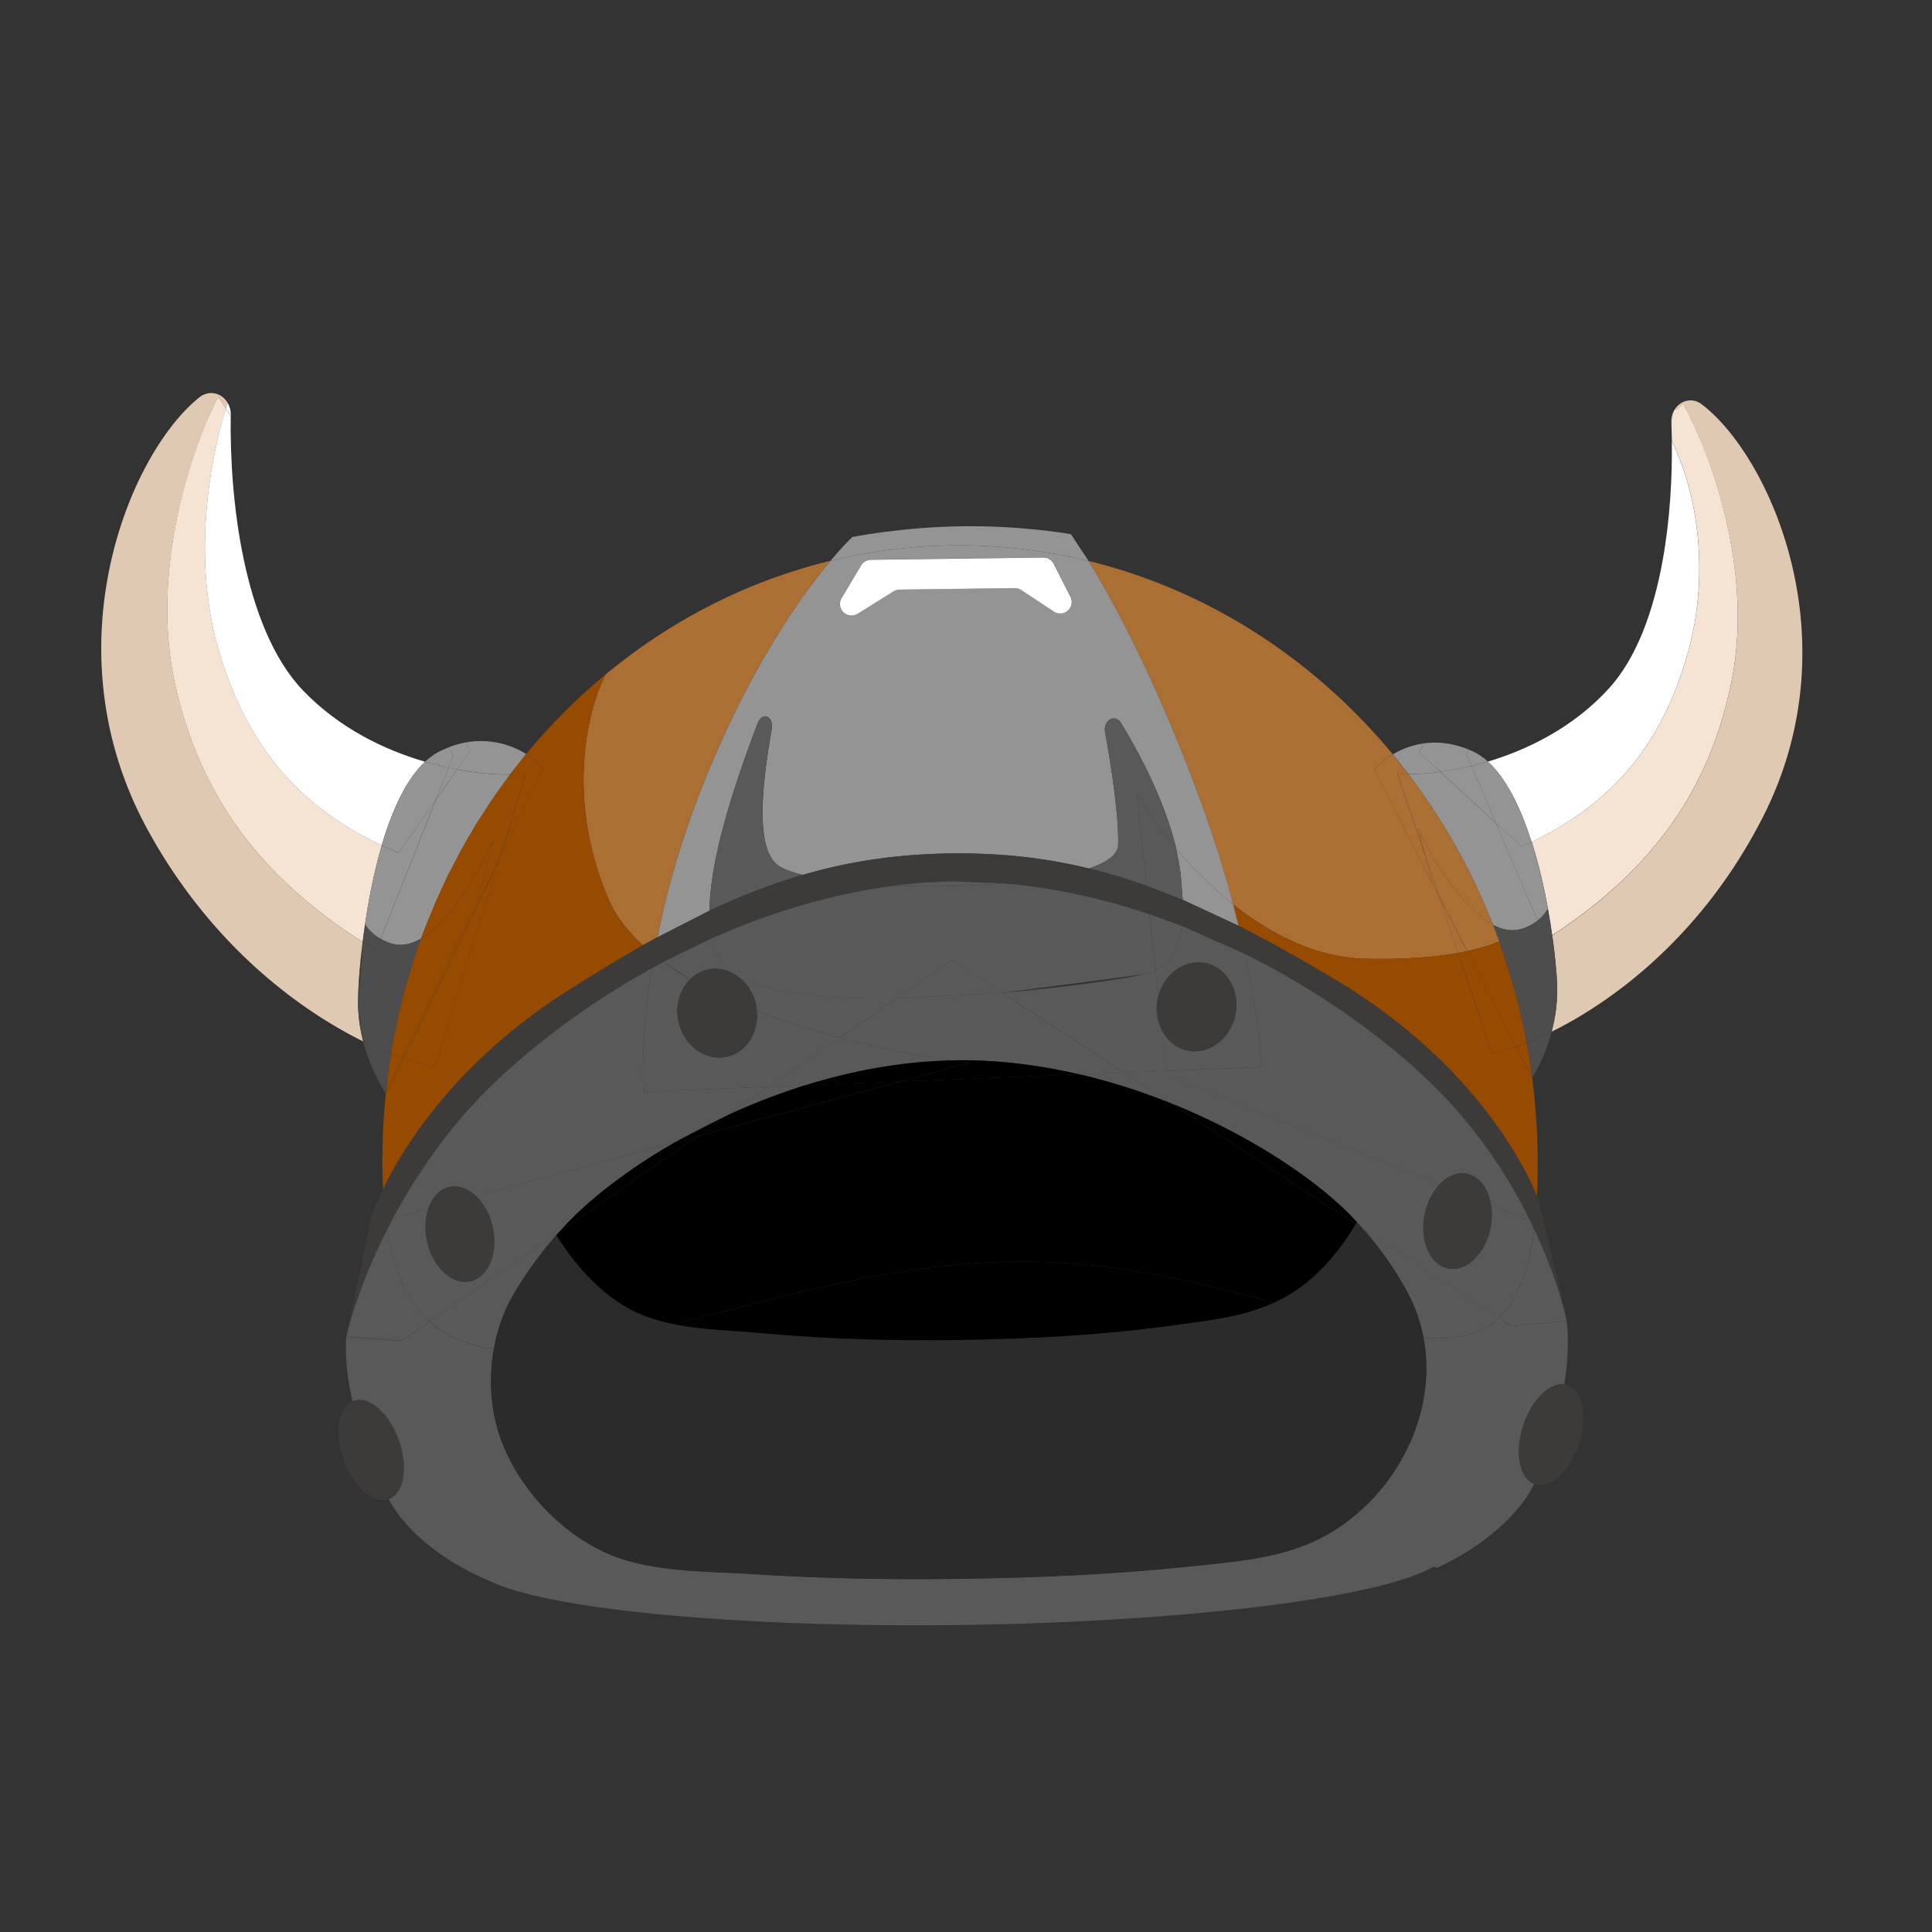 <svg xmlns="http://www.w3.org/2000/svg" width="101" height="101" fill="none" xmlns:v="https://vecta.io/nano"><rect width="100%" height="100%" fill="#333333" stroke="none"/><path d="M18.961 49.246c-5.336-3.389-8.498-7.632-9.797-13.444-1.357-6.068.933-12.564 2.246-15.055l.405.618.091-.295a1.08 1.08 0 0 0-.353-.375c-.337-.208-.775-.207-1.137.083-1.85 1.483-3.807 4.763-4.666 8.82-.868 4.07-.641 8.975 1.936 13.718 3.248 5.976 7.839 9.415 11.298 11.126-.162-.63-.27-1.324-.266-2.046.004-.731.075-1.861.243-3.15z" fill="#e0c9b3"/><path d="M19.956 44.194c-3.916-1.854-6.861-4.728-8.47-10.021-1.444-4.753-.581-9.862.324-12.813l-.405-.618c-1.313 2.491-3.603 8.987-2.246 15.055 1.3 5.816 4.462 10.055 9.797 13.444l.062-.461c.193-1.443.497-3.077.938-4.586z" fill="#f5e4d4"/><g fill="#fff"><path d="M12.066 21.754v-.063a1.18 1.18 0 0 0-.166-.625l-.091.295.258.394z"/><path d="M11.484 34.173c1.609 5.293 4.554 8.171 8.47 10.021.532-1.813 1.273-3.443 2.264-4.373-2.135-.622-4.497-1.761-6.383-3.732-1.561-1.632-2.533-4.175-3.097-6.867-.559-2.656-.707-5.409-.676-7.468l-.258-.389c-.901 2.947-1.764 8.055-.32 12.809z"/></g><path d="M93.668 29.494c-.931-3.871-2.891-6.974-4.701-8.354-.36-.275-.789-.265-1.111-.049a1.11 1.11 0 0 0-.479.986l.001.086.628-1.011c1.322 2.357 3.683 8.535 2.532 14.388-1.126 5.731-4.155 9.938-9.392 13.365l.045.316c.01.068.015.131.025.194.015.104.025.207.036.307.005.059.015.117.02.176l.041.379c.005.041.005.077.011.117l.032.356c.005.045.006.09.011.131l.017.262c.001.041.006.077.006.117l.013.325c.016.542-.031 1.066-.115 1.564-.042.249-.093.489-.153.715-.004.023-.013.045-.022.072 3.329-1.642 7.929-5.106 11.041-11.211 2.359-4.627 2.451-9.342 1.515-13.231z" fill="#e0c9b3"/><path d="M87.403 23.066c1.387 2.826 1.952 7 .862 10.965-1.448 5.265-4.323 8.111-8.19 9.981.363 1.142.645 2.357.849 3.497.01.05.015.099.025.149l.054.32c.014.077.025.149.039.225l.059.392c.01.077.025.158.035.234.005.023.005.041.01.063 5.238-3.423 8.266-7.63 9.392-13.365 1.151-5.857-1.209-12.035-2.532-14.388l-.302.257-.183.062-.143.692.025.916z" fill="#f5e4d4"/><path d="M80.07 44.016c3.867-1.875 6.742-4.716 8.19-9.981 1.09-3.965.526-8.138-.861-10.965.024 1.833-.087 4.069-.483 6.246-.472 2.598-1.338 5.056-2.793 6.66-1.852 2.038-4.229 3.207-6.343 3.84.982.881 1.734 2.456 2.29 4.2z" fill="#fff"/><g fill="#949494"><path d="M23.899 40.223c1.1.207 2.058.276 2.767.262l.813-1.031c.013-.014.022-.027.031-.041-.774-.468-1.876-.838-3.169-.6l.258.403-.7 1.007z"/><path d="M19.902 49.08a2.66 2.66 0 0 0 .631.263c.489.125.993.005 1.482-.281l.135-.358.101-.259.507-1.239.092-.209.553-1.199c.013-.027.026-.059.044-.086l.63-1.205.123-.227.662-1.138.133-.209.739-1.143c.004-.009.013-.018.018-.027l.78-1.089.133-.182c-.709.009-1.671-.059-2.767-.262l-1.117 1.595-2.88 7.257z"/><path d="M20.841 44.593l-.886-.395c-.445 1.509-.744 3.139-.938 4.59l.066-.461c.198.304.468.563.814.757l2.88-7.266-1.937 2.775zm2.872-5.117l-.262.658.448.089.705-1.007-.258-.403a4.87 4.87 0 0 0-.904.26l.272.403z"/><path d="M23.9 40.223l-.448-.089-.669 1.679 1.117-1.59z"/><path d="M22.224 39.821l1.228.314.262-.658-.267-.407-.462.205a3.37 3.37 0 0 0-.761.547z"/><path d="M19.956 44.194l.886.395 1.941-2.775.669-1.679-1.228-.313c-.995.93-1.732 2.565-2.268 4.373zm55.335-3.849l-1.106-1.02.278-.469a4.36 4.36 0 0 0-1.649.581l.808 1.019c.438.012 1.011-.022 1.669-.112zM80.1 56.32c.283-.428.728-1.296 1.016-2.393-.293 1.097-.733 1.965-1.016 2.393zm1.11-6.91l.036.306a3.68 3.68 0 0 0-.036-.306z"/><path d="M81.318 50.384l.032.356-.032-.356zm-.128-1.168l-.045-.316.045.316zm-1.688-.645a2.49 2.49 0 0 0 .879-.445l-2.175-5.096-2.916-2.68c-.658.085-1.231.12-1.669.112a32.72 32.72 0 0 1 4.429 7.888c.487.255.98.357 1.452.22zm1.785 4.568l-.153.715.153-.715z"/><path d="M81.361 50.871l.017.262-.017-.262zm.023.379l.013.325-.013-.325zm-.272 2.676c.004-.023.013-.045.021-.072l-.021.072zm.159-4.033l.041.379-.041-.379zm-.322-2.226l.054.32-.054-.32zm-2.743-4.637l2.175 5.095a2.31 2.31 0 0 0 .538-.612 29.07 29.07 0 0 0-.849-3.496l-.52.246-1.343-1.233zm2.836 5.182l.059.392-.059-.392zm.103.689c-.005-.022-.005-.04-.01-.063.005.022.005.04.01.063zm-5.855-8.556a14.95 14.95 0 0 0 1.64-.306l-.261-.611.142-.228c-.858-.359-1.649-.434-2.348-.34l-.278.469 1.106 1.015z"/><path d="M76.93 40.039a15 15 0 0 1-1.64.306l2.916 2.68-1.276-2.986z"/><path d="M77.019 39.289c-.068-.035-.141-.057-.209-.088l-.141.228.261.611.85-.232c-.238-.214-.493-.395-.761-.518z"/><path d="M79.55 44.267l.521-.246c-.556-1.749-1.308-3.324-2.29-4.21l-.85.232 1.276 2.99 1.344 1.233z"/></g><g fill="#4d4d4d"><path d="M81.251 49.717l.02.176-.02-.176zm-.061-.5l.025.194-.025-.194zm.188 1.916l.006.117-.006-.117zm-.07-.861l.011.117c-.001-.041-.006-.081-.011-.117zm.042.468l.011.131-.011-.131zm-.348-2.753l.039.225-.039-.225zm-.078-.474l.025.149-.025-.149zm.177 1.09l.035.234-.035-.234zm-1.184 6.504l.093.586.09.631c.283-.428.728-1.296 1.016-2.393l-1.297.577.098.599z"/><path d="M80.809 49.122l-.424-.997c-.237.188-.528.346-.879.445-.477.137-.97.035-1.457-.225l.332.867c.005.018.009.036.019.054l.089.261.381 1.146.142.477.27.963.138.553.211.923.12.581.067.329 1.297-.577c.004-.023.013-.045.022-.072l.153-.715c.084-.493.131-1.022.115-1.563l-.013-.325-.006-.117-.017-.262-.011-.131-.032-.356-.011-.117-.041-.379-.02-.176-.036-.306-.025-.194-.045-.315-.34.23z"/><path d="M80.381 48.126l.424.997.336-.221c-.005-.023-.005-.041-.01-.063l-.035-.234-.059-.392-.039-.225-.054-.32-.029-.149a2.19 2.19 0 0 1-.534.607zm-61.306 6.36a.51.51 0 0 1-.086-.044c.319 1.247.851 2.237 1.173 2.685l.017-.041.008-.063c-.327-.479-.799-1.394-1.112-2.537z"/><path d="M18.756 52.196c.004-.7.067-1.743.21-2.946-.168 1.284-.244 2.414-.243 3.145a8.03 8.03 0 0 0 .266 2.046.51.51 0 0 1 .086.044c-.194-.697-.322-1.472-.319-2.289zm.205-2.95l.062-.461-.062.461z"/><path d="M20.288 56.141l.158-1.05-1.372-.61c.313 1.143.785 2.058 1.112 2.537l.089-.764c0-.032.008-.072.012-.113z"/><path d="M20.496 54.787l.038-.222.276-1.353.064-.276.339-1.341.052-.177.381-1.26.052-.163.322-.929c-.488.286-.992.406-1.481.281-.24-.06-.444-.157-.631-.263l-.24.604-.701-.438-.21 2.946c-.003.817.129 1.596.319 2.289l1.371.609.05-.308z"/><path d="M19.902 49.08c-.346-.199-.62-.457-.814-.757l-.066.461-.057.461.701.438.236-.604z"/></g><g fill="#ab6f33"><path d="M28.52 38.256l.079-.081a.68.68 0 0 0-.079.081zm-.872 1.001l-.129.155.129-.155zm-7.552 18.71l.023-.28-.023.28zm-.087 1.681l.006-.262-.006.262zm11.813-12.625c.377.871.997 1.666 1.783 2.392l.767-.425a46.2 46.2 0 0 1 2.348-7.896c2.465-6.209 5.201-9.992 6.7-11.777-4.357 1.055-8.348 3.116-11.751 5.938-.912 1.71-2.15 6.453.154 11.769zm48.476 11.289l.033.465-.033-.465zm-.157-1.646l.066.563-.066-.563zm.212 5.881l.035-2.163-.044 2.141c.005.009.009.018.009.023zm-15.889-15.27c1.98 1.572 4.357 2.787 6.927 2.844 2.046.045 3.629-.088 4.832-.303l-1.005-2.971-3.382-6.606a4 4 0 0 1 .978-.803c-4.12-4.976-9.643-8.579-15.903-10.113 1.135 1.845 3.188 5.552 5.441 11.428a65.82 65.82 0 0 1 2.113 6.523zM29.486 37.243l.134-.133-.134.133zm-9.494 23.895v.005l.031.957-.031-.957zm10.573-24.93l.188-.169-.187.169z"/><path d="M75.217 46.847l1.005 2.971.468-.092-1.474-2.879zM26.675 40.48zm.84-1.067c-.014.014-.023.028-.036.042a.27.27 0 0 0 .036-.042zm-5.264 9.031l-.1.259.1-.259zm.599-1.448l-.092.209c.026-.073.061-.141.092-.209zm.597-1.286l-.043.085.043-.085zm1.549-2.783l-.133.209.133-.209zm-.795 1.347l-.123.227.123-.227z"/><path d="M25.753 41.757c-.005.009-.014.019-.018.028.005-.009.014-.019.018-.028zm.913-1.267l-.133.182.133-.182zm45.169-.249l3.382 6.606-.329-.646-.371-1.426-1.287-3.789-.183-.535.565.011h.004l-.808-1.019c-.43.259-.765.552-.974.798z"/><path d="M76.695 49.727l-1.478-2.879 1.478 2.879zm1.355-1.381a32.88 32.88 0 0 0-4.429-7.888h-.004l-.564-.011.183.535 1.287 3.789-.385-1.471c.711 1.544 2.281 4.183 3.913 5.046z"/><path d="M74.888 46.202l.329.646-.7-2.072.371 1.427zm5.029 8.905l.093.586-.093-.586zm-1.536-5.896l-.332-.867c-1.632-.863-3.201-3.502-3.912-5.041l.385 1.471.704 2.072 1.473 2.879c.698-.149 1.255-.328 1.681-.514zm.019.051l.089.261-.089-.261zm.47 1.411l.142.477-.142-.477zm.412 1.444l.138.554-.138-.554zm.349 1.477l.12.581-.12-.581zm-59.343 2.547l-.017.118.017-.118zm.208-1.353l.038-.222-.038.222zm1.145-4.634l.052-.163-.052.163zm-.831 3.054l.064-.276-.064.276zm.398-1.613l.052-.177-.052.177z"/></g><g fill="#964b00"><path d="M80.207 57.226l.091 1.087-.091-1.087zm-.066-.56l-.041-.343-.004.005.045.338z"/><path d="M80.388 60.384v-.032l-.057-1.575.057 1.575c.005.013 0 .023 0 .032zm-.292-4.055l.005-.005z"/><path d="M79.917 55.107l-.103-.599.103.599zm.179 1.221l.005-.005-.09-.631.085.636z"/><path d="M78.49 49.528l.381 1.146-.381-1.146zm1.325 4.976l-.068-.329.059.333z"/><path d="M79.416 52.671l.211.923-.211-.923zm-1.034-3.459a.29.29 0 0 0 .019.054c-.005-.023-.01-.041-.019-.054zm.63 1.943l.27.963-.27-.963zm1.07 5.187l-.834-1.628-.891.269-.356.086-.117-.346-1.663-4.904c-1.203.214-2.786.348-4.832.303-2.574-.057-4.951-1.272-6.927-2.844l.285 1.12 5.272 2.951c7.164 4.353 9.754 9.787 10.323 11.175a33.62 33.62 0 0 0 .044-2.141v-.032c-.007-.528-.027-1.052-.057-1.575l-.033-.465-.091-1.087-.066-.563-.045-.338c-.004.009-.009.014-.013.018z"/><path d="M76.227 49.819l1.662 4.903.117.346.355-.086.89-.269-2.557-4.986-.468.092z"/><path d="M79.248 54.714l.834 1.628c.004-.005.009-.009.009-.018-.004.005-.009.009-.009.018l-.834-1.628z"/><path d="M76.695 49.727l2.553 4.986-2.553-4.986z"/><path d="M79.917 55.107l-.107-.599-.557.206.834 1.628c.004-.005.009-.009.009-.018l-.085-.636-.093-.581z"/><path d="M79.248 54.713l.557-.206-.059-.333-.12-.581-.211-.923-.138-.553-.27-.962-.142-.477-.381-1.146-.089-.261c-.005-.018-.014-.036-.019-.049-.426.186-.984.365-1.686.514l2.557 4.977zm-47.58-19.459l-.915.789.915-.789zm-2.053 1.856l.95-.902-.95.902zm-1.967 2.148l.872-1.005-.872 1.005zm-7.633 20.124l.081-1.414-.081 1.414zm.164-2.296l-.055.601.064-.619-.009.018zm8.416-18.915l.886-.928-.886.928zm-8.603 22.967l.017-1.49-.017 1.49zm6.683-20.657l.808-1.022-.808 1.022zm-.142.186l-.78 1.089.78-1.089zm-2.46 3.839l-.63 1.205.63-1.205zm1.662-2.722l-.739 1.143.739-1.143zm-.872 1.353l-.662 1.138.662-1.138zm-1.459 2.66l-.553 1.199.553-1.199zm-.646 1.408l-.507 1.239.507-1.239zm-.73 1.852l.126-.349-.135.358z"/><path d="M20.191 57.031c-.009.014-.009.032-.013.054l.009-.018c0-.009 0-.022.004-.036zm-.009-.009l.085-.764-.085.764zm.106-.881l.162-1.045h-.005l-.158 1.045zm.246-1.575l.276-1.354-.276 1.354z"/><path d="M20.874 52.932l.339-1.341-.339 1.341zm.819-2.941l.331-.934-.331.934zm-1.247 5.105h.005l.046-.308-.05.308zm.814-3.682l.381-1.26-.381 1.26zm8.291.465l4.054-2.464c-.791-.726-1.406-1.521-1.783-2.392-2.305-5.315-1.062-10.063-.154-11.773-.308.257-.616.518-.915.788l-.187.169a29.61 29.61 0 0 0-.95.902l-.134.133a28.65 28.65 0 0 0-.886.928l-.08.082a30.94 30.94 0 0 0-.872 1.005c-.044.05-.084.105-.129.155a4.03 4.03 0 0 1 .89.72l-2.321 4.834-3.24 10.468-.108.349-.358-.076c-.367-.081-.793-.202-1.269-.363l-.857 1.786-.055-.081-.013.023c-.02.208-.049.412-.064.619l-.023.28a29.34 29.34 0 0 0-.081 1.414c-.003.086-.007.176-.006.262a32.77 32.77 0 0 0-.017 1.49v.005c.004.32.017.636.03.957 0 .023.005.045.005.068 1.081-2.231 3.77-6.578 9.523-10.288z"/><path d="M22.377 55.707l.358.077.108-.349 3.245-10.467-4.98 10.373a11.44 11.44 0 0 0 1.269.367z"/><path d="M20.196 57.045l.055.081.857-1.786-.082-.026-.831 1.731zm6.479-16.565c.081.008.172.007.248.006l.564-.025-.169.539-1.23 3.966 2.32-4.833c-.201-.223-.503-.481-.89-.72l-.035.041-.808 1.026z"/><path d="M27.483 40.457l-.564.026c-.077.005-.167.002-.253.003l-.133.182-.78 1.089c-.004.009-.013.018-.018.027l-.739 1.143-.133.209-.662 1.137-.123.227-.63 1.205c-.013.027-.026.059-.044.086l-.553 1.199-.092.209-.508 1.239-.101.259-.126.349c1.591-.928 3.069-3.571 3.739-5.119l-.68 2.916-4.057 8.46.082.026 4.975-10.373 1.23-3.967.169-.535zm-7.295 16.612l.014-.023c-.014 0-.014.014-.014.023z"/><path d="M20.451 55.095l-.162 1.045-.017.118-.08.773.84-1.722-.581-.214z"/><path d="M21.641 50.154l-.381 1.26-.052.177-.339 1.341-.064.276-.276 1.354-.038.222-.046.308.581.218 4.057-8.46.68-2.917c-.666 1.544-2.148 4.186-3.739 5.119l-.331.934-.052.168z"/></g><g fill="#949494"><path d="M56.91 29.33l-.926-1.406s-2.525-.455-5.69-.413-5.736.563-5.736.563-.433.398-1.14 1.243c2.043-.496 4.166-.777 6.351-.806 2.456-.032 4.843.257 7.14.819z"/><path d="M34.372 48.994l2.718-1.386c.036-2.791 1.317-6.65 2.513-9.785.244-.64.862-.386.74.302-.517 2.937-.888 6.337.396 7.156.273.172.7.325 1.23.458 2.546-.742 5.033-1.086 7.728-1.121 2.51-.033 4.847.203 7.234.786.935-.319 1.508-.729 1.524-1.225.045-1.409-.317-3.874-.682-5.901-.112-.622.515-.991.834-.476 1.089 1.778 2.326 4.214 2.885 6.572.835.987 1.841 2.003 2.977 2.905-.513-1.93-1.196-4.12-2.117-6.519-2.249-5.876-4.302-9.583-5.441-11.428-2.296-.561-4.684-.851-7.14-.818a28.5 28.5 0 0 0-6.351.805c-1.498 1.785-4.234 5.568-6.699 11.777-1.154 2.914-1.886 5.596-2.348 7.9zm9.624-17.716l1.029-1.725a.6.6 0 0 1 .506-.291l9.015-.118c.23-.003.44.125.541.327l.881 1.731a.6.6 0 0 1-.861.77l-1.717-1.133c-.1-.066-.218-.101-.336-.099l-6.031.079c-.108.001-.216.034-.31.09l-1.89 1.181c-.533.337-1.15-.269-.828-.811z"/><path d="M61.487 44.372l.234 1.288.108 1.38 2.921 1.357-.286-1.12c-1.136-.902-2.143-1.918-2.977-2.905z"/></g><g fill="#595959"><path d="M59.431 41.515c.462.788 1.161 1.804 2.056 2.858-.559-2.363-1.792-4.799-2.885-6.572-.318-.515-.946-.146-.834.476.365 2.027.722 4.492.682 5.901-.016.497-.593.902-1.524 1.225a30.89 30.89 0 0 1 3.01.909l-.505-4.797zm-18.692 3.766c-1.284-.819-.913-4.219-.396-7.156.122-.688-.5-.937-.74-.302-1.196 3.14-2.473 6.994-2.513 9.785 1.692-.794 3.3-1.411 4.879-1.87-.53-.133-.956-.285-1.23-.458z"/><path d="M59.936 46.306l1.892.734-.108-1.38c-.051-.424-.133-.856-.233-1.288-.894-1.054-1.593-2.069-2.055-2.858l.505 4.792z"/></g><path d="M44.824 32.094l1.89-1.181a.62.62 0 0 1 .31-.09l6.027-.079c.122-.002.235.033.335.099l1.717 1.133a.6.6 0 0 0 .861-.77l-.881-1.731c-.102-.202-.311-.33-.542-.327l-9.015.118a.6.6 0 0 0-.506.291l-1.029 1.725a.6.6 0 0 0 .832.811z" fill="#fff"/><g fill="#3d3a3a"><path d="M81.896 69.044l.031-.005-1.458-6.179-.121-.314-.149 1.713c1.128 2.391 1.581 4.245 1.697 4.785zM20.172 63.8l-.045.01-.103-1.642c-.448.927-.622 1.489-.622 1.489L18.124 69.8c.094-.408.652-2.636 2.117-5.527l-.069-.473z"/><path d="M20.172 63.8l.069.478.299-.577-.369.1zm60.144-.67l-.446.439.339.695.149-1.713c-.005-.009-.005-.014-.009-.023l-.033.601z"/><path d="M34.372 48.994l-.766.426.589.502.177-.928zm41.974 9.257a26.74 26.74 0 0 1 3.523 5.313l.446-.439.028-.605c-.569-1.388-3.16-6.821-10.323-11.175-1.893-1.149-3.631-2.124-5.271-2.952l.34 1.472c4.876 2.433 8.9 5.627 11.257 8.386zM20.172 63.8l-.148-1.633v.005l.103 1.642.045-.014z"/><path d="M23.688 58.94c2.182-2.697 5.874-5.829 10.388-8.326l.117-.697a13.1 13.1 0 0 1-.589-.502 81.76 81.76 0 0 0-4.054 2.464c-5.753 3.71-8.441 8.057-9.523 10.292a19.33 19.33 0 0 0 .148 1.633l.369-.1a29.95 29.95 0 0 1 3.143-4.764zm26.163-12.858a26.83 26.83 0 0 1 2.629.101c1.763-.15 3.349-.405 4.446-.781-2.383-.578-4.72-.819-7.234-.786-2.695.035-5.178.379-7.728 1.122 1.182.296 2.909.486 4.811.56a27.02 27.02 0 0 1 3.076-.216z"/><path d="M34.682 50.291l2.531-1.234c-.092-.437-.125-.924-.118-1.448l-2.718 1.386-.173.928.479.369zm27.101-1.886l3.306 1.465-.34-1.472-2.921-1.357c.021.528.004.98-.045 1.364z"/><path d="M34.194 49.922l-.117.697.601-.324-.483-.373zm25.902-2.131l-.155-1.483a29.68 29.68 0 0 0-3.01-.909c-1.092.375-2.678.636-4.446.781 2.603.219 5.166.795 7.611 1.611z"/><path d="M37.208 49.056c2.99-1.33 6.232-2.334 9.572-2.758-1.906-.074-3.633-.264-4.811-.56-1.579.459-3.187 1.076-4.879 1.87a6.99 6.99 0 0 0 .118 1.448zm22.888-1.265l1.692.614c.045-.384.066-.841.045-1.364l-1.892-.734.155 1.483z"/></g><g fill="#595959"><path d="M78.364 68.889c-.986.92-2.31 1.177-3.946 1.05.359 1.901.05 3.86-.762 5.613-.918 1.981-2.471 3.698-4.412 4.758-2.112 1.152-4.507 1.319-6.851 1.566-4.044.432-8.123.612-12.191.665-3.598.047-7.201-.01-10.794-.242-2.228-.142-4.498-.095-6.66-.721-3.15-.911-6.039-3.989-6.821-7.171-.31-1.26-.341-2.601-.11-3.886-1.321-.168-2.451-.609-3.36-1.428l-1.45 1.003-2.906-.206.017-.072c-.008.045-.017.068-.017.068-.077 1.039.065 2.221.329 3.382a.7.7 0 0 1 .058-.028c.796-.281 1.851.639 2.352 2.06.502 1.411.267 2.782-.52 3.072a6.95 6.95 0 0 0 .411.667c1.706 2.384 4.778 3.568 4.778 3.568 3.236 1.633 13.88 2.487 24.7 2.345s21.438-1.274 24.631-2.991c.031-.019.058-.032.09-.051l.19.047s3.04-1.268 4.683-3.691a6.18 6.18 0 0 0 .393-.691c-.767-.297-1.024-1.644-.568-3.045.438-1.342 1.37-2.262 2.148-2.155.171-1.086.242-2.179.144-3.158 0 0-.01-.059-.034-.162l-2.868.277-.656-.443zM61.228 57.682l-2.468-1.616-2.324.094a33.79 33.79 0 0 1 4.792 1.522z"/><path d="M29.081 64.573l.174-.192-6.797 4.703c.905.819 2.039 1.26 3.36 1.428.181-1 .516-1.966 1.024-2.84.556-.951 1.292-2.017 2.239-3.1zm44.479 2.948c.421.78.703 1.589.858 2.413 1.631.128 2.96-.129 3.946-1.049l-7.104-4.648a18.1 18.1 0 0 1 2.3 3.284zM40.195 56.814l-2.117 1.464a34.21 34.21 0 0 1 4.003-1.542l-1.886.079zm6.671-4.615l-2.949 2.043c2.125.564 4.171.957 5.831 1.192l.212-.007c2.198-.029 4.383.25 6.471.737l2.324-.094-6.371-4.165-5.518.294z"/><path d="M42.081 56.74c2.428-.759 5.027-1.249 7.663-1.306a51.76 51.76 0 0 1-5.831-1.192l-3.723 2.573 1.891-.074zm4.785-4.542l5.521-.293-2.618-1.713-2.903 2.006zm31.498 16.69l.669.438 2.867-.277c-.115-.54-.569-2.398-1.692-4.785-.29 2.288-.917 3.754-1.844 4.624zm-57.352 1.198l1.449-1.003c-1.092-.988-1.852-2.526-2.221-4.805-1.465 2.89-2.023 5.123-2.117 5.526l-.017.072 2.905.21z"/><path d="M29.615 63.987c1.287-1.358 3.249-2.882 5.656-4.264l-10.388 2.804c.398.379.721.939.87 1.609.307 1.359-.214 2.635-1.159 2.846s-1.96-.719-2.267-2.079c-.139-.617-.102-1.213.064-1.703l-1.849.498-.3.577c.369 2.28 1.129 3.818 2.221 4.806l6.797-4.703.356-.393zm48.329-.984a3.33 3.33 0 0 1-.025 1.174c-.271 1.367-1.261 2.328-2.211 2.137s-1.504-1.448-1.233-2.815c.127-.643.413-1.193.778-1.581l-14.275-5.737-.021-.203-2.202.087 2.468 1.616c4.035 1.622 7.378 3.854 9.295 5.77a12.37 12.37 0 0 1 .412.432l.321.357 7.104 4.648c.932-.87 1.554-2.332 1.845-4.625a21.96 21.96 0 0 0-.339-.695l-.152.146-1.766-.713z"/><path d="M65.089 49.874c.802 3.696.877 5.908.877 5.908l-5.009.201.021.203 14.275 5.737c.414-.434.926-.658 1.433-.561.666.131 1.126.789 1.259 1.641l1.775.713.152-.146c-.83-1.646-1.974-3.496-3.523-5.313-2.357-2.764-6.381-5.957-11.257-8.381zm-24.895 6.941l-6.557.262s-.195-2.49.439-6.462c-4.518 2.497-8.211 5.629-10.388 8.326A30.07 30.07 0 0 0 20.54 63.7l1.849-.498c.195-.59.578-1.032 1.096-1.148.482-.11.981.082 1.397.474l10.388-2.804a35.84 35.84 0 0 1 2.807-1.445l2.116-1.463zm12.285-10.636l-2.628-.101a27.89 27.89 0 0 0-3.071.216 47.07 47.07 0 0 0 5.7-.115zm-15.493 4.506c.41-.091.821-.038 1.194.124-.511-.4-.817-1.005-.971-1.757l-2.53 1.234 1.398.907a1.96 1.96 0 0 1 .91-.508z"/><path d="M60.52 52.232c.008-.041.026-.077.035-.113l-.149-1.411c-.238.107-.472.169-.67.234-.4.127-3.536.633-7.342.963l6.371 4.165 2.202-.088-.227-2.146a2.45 2.45 0 0 1-.22-1.605zm-21 .275c.024.113.035.221.045.329a40.72 40.72 0 0 0 4.353 1.401l2.949-2.043c-3.363.044-6.513-.222-8.241-1.116a2.5 2.5 0 0 1 .895 1.429z"/><path d="M60.4 50.708l.149 1.411c.291-1.196 1.365-1.986 2.451-1.775 1.123.22 1.834 1.425 1.584 2.688s-1.363 2.108-2.486 1.888c-.611-.118-1.091-.537-1.369-1.088l.227 2.146 5.009-.201s-.079-2.211-.876-5.908l-3.306-1.465c-.179 1.506-.791 2.038-1.383 2.303zm-26.762 6.369l6.557-.262 3.723-2.573c-1.45-.387-2.932-.851-4.353-1.401.105 1.136-.536 2.174-1.558 2.4-1.116.249-2.251-.566-2.534-1.822-.192-.86.068-1.694.608-2.22a15.15 15.15 0 0 1-1.398-.907l-.601.324c-.639 3.972-.444 6.462-.444 6.462z"/><path d="M38.179 50.814c.159.07.305.163.446.27 1.727.894 4.878 1.16 8.241 1.116l2.899-2.007 2.619 1.713 7.342-.963c.202-.066.436-.128.67-.234l-.309-2.917c-2.44-.821-5.003-1.393-7.611-1.611-1.831.155-3.844.19-5.701.12-3.34.423-6.582 1.423-9.572 2.758.159.752.465 1.357.976 1.757z"/><path d="M60.4 50.708c.593-.265 1.204-.797 1.383-2.303l-1.692-.614.309 2.917z"/></g><g fill="#2b2b2b"><path d="M61.528 69.263c-3.813.533-7.652.741-11.485.791-3.39.044-6.787-.047-10.172-.354-1.546-.142-3.113-.153-4.643-.472-3.654.928-6.878 1.603-9.411 1.284-.231 1.29-.2 2.626.11 3.886.782 3.182 3.671 6.259 6.821 7.171 2.162.626 4.432.578 6.66.721 3.593.233 7.196.29 10.794.242 4.067-.053 8.142-.233 12.191-.665 2.344-.252 4.74-.419 6.851-1.566 1.946-1.059 3.499-2.777 4.412-4.758.808-1.753 1.121-3.712.762-5.613-2.12-.166-4.754-.981-7.826-1.83-1.616.748-3.356.924-5.064 1.163z"/><path d="M71.256 64.242l-.387-.252c-.791 1.342-1.769 2.484-2.891 3.307-.447.331-.909.59-1.385.808 3.072.849 5.706 1.663 7.826 1.83a8.29 8.29 0 0 0-.858-2.413c-.537-.991-1.287-2.128-2.305-3.279zm-36.028 4.986a10.25 10.25 0 0 1-1.636-.475c-1.688-.664-3.298-2.219-4.511-4.18a20.26 20.26 0 0 0-2.239 3.099c-.512.874-.843 1.84-1.024 2.84 2.533.324 5.757-.355 9.411-1.284z"/><path d="M71.255 64.242l-.321-.357-.062.105.382.252z"/></g><g fill="#000"><path d="M35.228 69.228c1.535.314 3.102.33 4.643.472 3.386.312 6.782.399 10.172.354 3.833-.05 7.672-.258 11.485-.791 1.708-.239 3.449-.415 5.069-1.159-3.901-1.078-8.508-2.214-13.65-2.147-6.266.082-12.44 1.933-17.719 3.27z"/><path d="M47.058 56.54l-10.609 2.866-7.19 4.975-.174.192c1.213 1.962 2.823 3.516 4.511 4.18.54.214 1.084.365 1.636.475 5.279-1.338 11.453-3.189 17.715-3.27 5.146-.067 9.748 1.069 13.65 2.147a8.02 8.02 0 0 0 1.385-.808c1.122-.823 2.105-1.969 2.891-3.307l-9.645-6.307c-1.511-.608-3.126-1.133-4.792-1.522l-9.377.38z"/><path d="M38.078 58.278l-1.624 1.123 10.609-2.866-4.977.201a34.52 34.52 0 0 0-4.007 1.542z"/><path d="M47.058 56.54l9.373-.376c-2.088-.487-4.272-.766-6.471-.737l-.212.007.945.123-3.635.982z"/><path d="M47.058 56.54l3.631-.982-.945-.123c-2.636.057-5.23.547-7.663 1.306l4.977-.201zm23.877 7.344l-.412-.433c-1.917-1.916-5.26-4.148-9.295-5.77l9.645 6.308c.018-.036.04-.068.062-.105zm-35.665-4.16c-2.406 1.381-4.369 2.906-5.656 4.264l-.356.393 7.195-4.979-1.183.322z"/><path d="M38.078 58.278l-2.808 1.445 1.183-.318 1.624-1.127z"/></g><g fill="#3d3a3a"><path d="M17.961 76.312c.502 1.42 1.556 2.34 2.352 2.059-.625-1.166-1.427-3.119-1.877-5.108-.75.321-.962 1.665-.475 3.049z"/><path d="M20.85 75.29c-.502-1.42-1.556-2.34-2.352-2.059l-.058.028c.45 1.994 1.248 3.947 1.89 5.103.782-.29 1.017-1.661.52-3.072zm59.402 2.296c.802.26 1.833-.687 2.297-2.12s.189-2.806-.614-3.066a.91.91 0 0 0-.149-.034c-.317 2.017-.986 4.003-1.58 5.198.018.009.032.013.045.022z"/><path d="M79.639 74.52c-.456 1.405-.199 2.747.568 3.044.594-1.195 1.258-3.181 1.579-5.198-.778-.107-1.709.812-2.147 2.154zm-57.313-9.615c.307 1.36 1.321 2.294 2.267 2.079s1.466-1.487 1.159-2.846c-.149-.666-.472-1.231-.87-1.61l-2.493.674c-.161.49-.203 1.086-.064 1.703z"/><path d="M23.486 62.054c-.518.115-.9.554-1.096 1.148l2.493-.674c-.416-.392-.915-.579-1.397-.474zm52.226 4.26c.951.186 1.941-.77 2.212-2.138.08-.412.08-.809.025-1.174l-2.687-1.08c-.365.384-.651.934-.778 1.582-.276 1.363.278 2.624 1.229 2.81z"/><path d="M76.685 61.357c-.503-.097-1.019.126-1.433.561l2.687 1.08c-.129-.847-.589-1.509-1.254-1.641zm-38.06-10.274l-.2-.101a2.35 2.35 0 0 1-.246-.168c-.372-.162-.784-.215-1.194-.124-.356.081-.656.266-.905.509 1.065.614 2.25 1.163 3.485 1.643-.01-.108-.016-.217-.045-.329-.134-.603-.466-1.1-.895-1.429z"/><path d="M35.472 53.418c.283 1.256 1.418 2.072 2.534 1.823 1.022-.23 1.663-1.268 1.558-2.4-1.234-.48-2.42-1.029-3.485-1.643-.535.526-.799 1.361-.608 2.22zm3.153-2.335a2.26 2.26 0 0 0-.446-.27c.078.062.16.12.246.168l.2.101zm22.11 2.754l-.185-1.718c-.008.041-.026.077-.035.113-.11.579-.017 1.138.22 1.604z"/><path d="M62.103 54.925c1.123.22 2.236-.625 2.486-1.888s-.461-2.468-1.584-2.688c-1.087-.216-2.16.575-2.451 1.775l.181 1.718c.278.547.758.961 1.369 1.084z"/></g></svg>